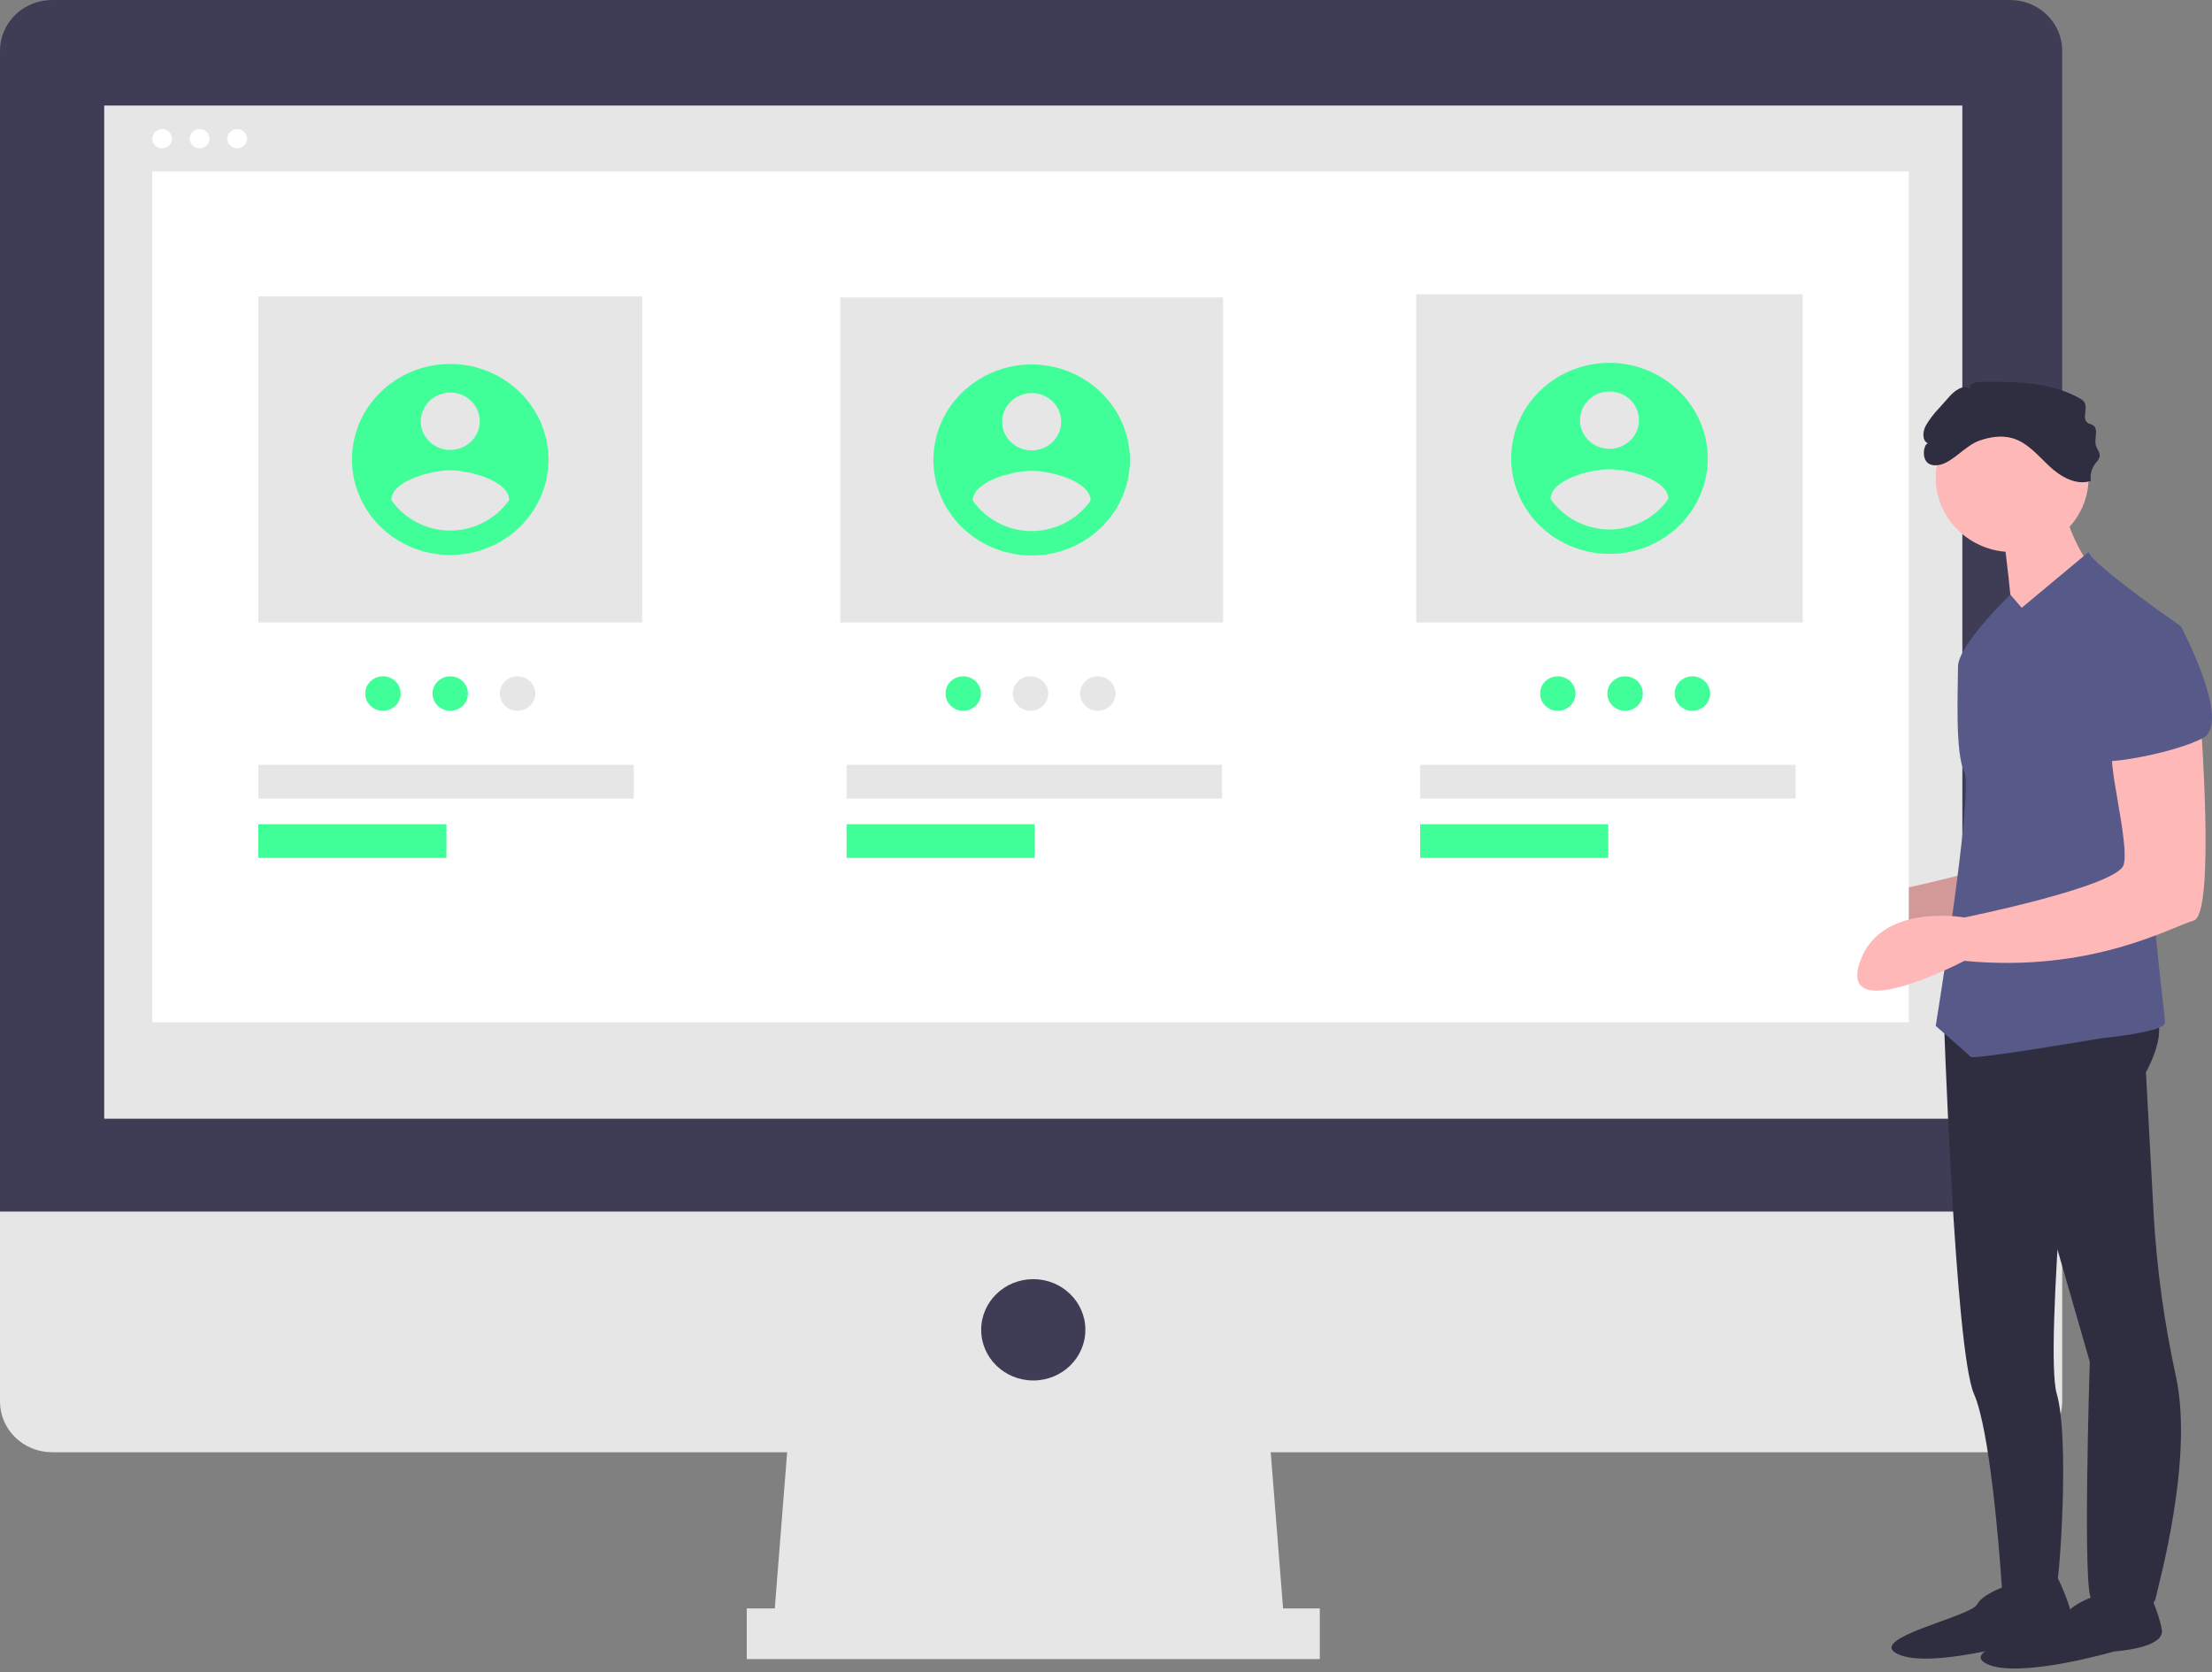 
		<svg  viewBox="0 0 500 378" fill="none" xmlns="http://www.w3.org/2000/svg">
<rect x="0" y="0" width="500" height="378" fill="#808080" stroke="none"/>
<g clip-path="url(#clip0)">
<path d="M290.478 369.357H174.679L178.605 319.728H286.553L290.478 369.357Z" fill="#E6E6E6"/>
<path d="M298.329 363.63H168.792V375.083H298.329V363.63Z" fill="#E6E6E6"/>
<path d="M454.363 0H11.776C8.653 0 5.658 1.207 3.449 3.354C1.241 5.502 0 8.415 0 11.453V273.916H466.139V11.453C466.139 8.415 464.898 5.502 462.69 3.354C460.482 1.207 457.486 0 454.363 0Z" fill="#3F3D56"/>
<path d="M0 273.916V316.864C0 318.368 0.305 319.858 0.896 321.247C1.488 322.637 2.356 323.899 3.449 324.963C4.543 326.026 5.841 326.87 7.27 327.445C8.698 328.021 10.23 328.317 11.776 328.317H454.363C455.909 328.317 457.441 328.021 458.869 327.445C460.298 326.87 461.596 326.026 462.69 324.963C463.783 323.899 464.651 322.637 465.243 321.247C465.835 319.858 466.139 318.368 466.139 316.864V273.916H0Z" fill="#E6E6E6"/>
<path d="M443.568 23.86H23.552V252.919H443.568V23.86Z" fill="#E6E6E6"/>
<path d="M233.56 312.092C240.064 312.092 245.336 306.964 245.336 300.639C245.336 294.314 240.064 289.186 233.56 289.186C227.057 289.186 221.784 294.314 221.784 300.639C221.784 306.964 227.057 312.092 233.56 312.092Z" fill="#3F3D56"/>
<path d="M36.648 33.535C37.883 33.535 38.883 32.562 38.883 31.362C38.883 30.161 37.883 29.188 36.648 29.188C35.414 29.188 34.414 30.161 34.414 31.362C34.414 32.562 35.414 33.535 36.648 33.535Z" fill="white"/>
<path d="M45.131 33.535C46.365 33.535 47.366 32.562 47.366 31.362C47.366 30.161 46.365 29.188 45.131 29.188C43.897 29.188 42.897 30.161 42.897 31.362C42.897 32.562 43.897 33.535 45.131 33.535Z" fill="white"/>
<path d="M53.614 33.535C54.849 33.535 55.849 32.562 55.849 31.362C55.849 30.161 54.849 29.188 53.614 29.188C52.38 29.188 51.379 30.161 51.379 31.362C51.379 32.562 52.38 33.535 53.614 33.535Z" fill="white"/>
<path d="M482.185 154.909C482.185 154.909 485.784 200.419 480.745 201.819C475.705 203.22 457.708 213.722 428.911 210.921C428.911 210.921 400.835 225.624 405.154 211.621C409.474 197.618 428.911 201.119 428.911 201.119C428.911 201.119 463.467 194.118 464.907 189.217C466.347 184.316 460.587 164.011 462.747 163.311C464.907 162.611 482.185 154.909 482.185 154.909Z" fill="#FFB8B8"/>
<path opacity="0.2" d="M479.763 155.498C479.763 155.498 483.362 201.008 478.323 202.408C473.284 203.808 455.286 214.311 426.49 211.51C426.49 211.51 398.413 226.213 402.733 212.21C407.052 198.207 426.49 201.708 426.49 201.708C426.49 201.708 461.045 194.706 462.485 189.805C463.925 184.904 458.165 164.6 460.325 163.9C462.485 163.2 479.763 155.498 479.763 155.498Z" fill="#231F20"/>
<path d="M439.34 228.708C439.34 228.708 441.87 305.303 446.189 315.106C449.787 323.27 451.887 349.895 452.488 358.562C452.608 360.3 452.669 361.315 452.669 361.315C452.669 361.315 464.187 361.315 464.907 358.515C465.627 355.714 467.787 324.908 464.907 315.106C462.027 305.303 469.01 232.831 469.01 232.831L439.34 228.708Z" fill="#2F2E41"/>
<path d="M455.548 357.815C455.548 357.815 448.349 359.915 446.909 362.716C445.469 365.516 421.712 370.417 428.911 373.918C436.111 377.419 457.708 371.117 457.708 371.117C457.708 371.117 469.226 370.417 468.506 366.216C467.787 362.016 465.165 356.839 465.165 356.839L455.548 357.815Z" fill="#2F2E41"/>
<path d="M475.705 360.053C475.705 360.053 468.506 362.153 467.067 364.954C465.627 367.754 441.87 372.655 449.069 376.156C456.268 379.657 477.865 373.356 477.865 373.356C477.865 373.356 489.384 372.655 488.664 368.455C487.944 364.254 485.322 359.077 485.322 359.077L475.705 360.053Z" fill="#2F2E41"/>
<path d="M445.469 232.626L455.548 249.429L472.369 307.852C472.369 307.852 470.666 361.453 472.826 361.453C474.986 361.453 486.504 364.954 487.224 361.453C487.832 358.496 495.895 330.169 491.876 311.314C489.262 299.398 487.58 287.306 486.846 275.142L485.064 242.428C485.064 242.428 492.263 229.825 484.345 227.725C476.426 225.624 445.469 232.626 445.469 232.626Z" fill="#2F2E41"/>
<path d="M454.828 124.803C464.371 124.803 472.106 117.28 472.106 107.999C472.106 98.719 464.371 91.196 454.828 91.196C445.286 91.196 437.551 98.719 437.551 107.999C437.551 117.28 445.286 124.803 454.828 124.803Z" fill="#FFB8B8"/>
<path d="M452.668 119.202C452.668 119.202 455.548 141.606 454.828 143.007C454.108 144.407 472.106 127.603 472.106 127.603C472.106 127.603 465.627 117.801 467.067 112.9L452.668 119.202Z" fill="#FFB8B8"/>
<path d="M492.984 141.606C492.984 141.606 472.826 127.603 472.106 124.803L456.988 137.406L454.419 134.432C454.419 134.432 442.59 145.807 442.59 150.708C442.59 155.609 441.87 170.313 444.03 174.513C446.189 178.714 437.551 231.926 437.551 231.926C437.551 231.926 444.75 238.227 445.47 238.927C446.189 239.627 474.986 234.726 474.986 234.726C474.986 234.726 489.384 233.326 489.384 231.225C489.384 229.125 485.065 197.618 486.504 189.217C487.944 180.815 492.984 141.606 492.984 141.606Z" fill="#575A89"/>
<path d="M447.448 99.605C449.81 98.788 452.415 98.368 454.823 99.046C458.232 100.005 460.592 102.91 463.138 105.313C465.684 107.717 469.254 109.846 472.606 108.716C472.404 107.303 472.785 105.87 473.667 104.729C474.104 104.304 474.428 103.78 474.608 103.205C474.752 102.305 473.973 101.529 473.74 100.647C473.331 99.101 474.452 96.985 473.074 96.119C472.71 95.89 472.249 95.838 471.894 95.597C470.501 94.65 472.048 92.294 471.127 90.904C470.851 90.546 470.493 90.255 470.08 90.055C463.4 86.264 455.23 86.254 447.497 86.349C446.42 86.363 444.921 86.883 445.225 87.887C443.763 86.867 441.85 88.3 440.671 89.622L438.26 92.329C437.127 93.506 436.138 94.807 435.313 96.206C434.577 97.576 434.414 99.682 435.88 100.279C434.79 99.835 433.468 106.113 438.492 105.08C441.412 104.48 444.273 100.704 447.448 99.605Z" fill="#2F2E41"/>
<path d="M431.463 38.747H34.414V231.119H431.463V38.747Z" fill="white"/>
<path d="M145.165 67.018H58.385V140.731H145.165V67.018Z" fill="#E6E6E6"/>
<path d="M276.463 67.239H189.944V140.731H276.463V67.239Z" fill="#E6E6E6"/>
<path d="M407.492 66.518H320.124V140.731H407.492V66.518Z" fill="#E6E6E6"/>
<path d="M143.261 172.907H58.385V180.532H143.261V172.907Z" fill="#E6E6E6"/>
<path d="M100.91 186.332H58.385V193.957H100.91V186.332Z" fill="#41FF98"/>
<path d="M276.234 172.907H191.358V180.532H276.234V172.907Z" fill="#E6E6E6"/>
<path d="M233.883 186.332H191.358V193.957H233.883V186.332Z" fill="#41FF98"/>
<path d="M405.883 172.907H321.007V180.532H405.883V172.907Z" fill="#E6E6E6"/>
<path d="M363.532 186.332H321.007V193.957H363.532V186.332Z" fill="#41FF98"/>
<path d="M217.729 160.691C219.942 160.691 221.736 158.946 221.736 156.794C221.736 154.642 219.942 152.897 217.729 152.897C215.516 152.897 213.722 154.642 213.722 156.794C213.722 158.946 215.516 160.691 217.729 160.691Z" fill="#41FF98"/>
<path d="M232.938 160.691C235.151 160.691 236.945 158.946 236.945 156.794C236.945 154.642 235.151 152.897 232.938 152.897C230.725 152.897 228.931 154.642 228.931 156.794C228.931 158.946 230.725 160.691 232.938 160.691Z" fill="#E6E6E6"/>
<path d="M248.147 160.691C250.36 160.691 252.154 158.946 252.154 156.794C252.154 154.642 250.36 152.897 248.147 152.897C245.935 152.897 244.141 154.642 244.141 156.794C244.141 158.946 245.935 160.691 248.147 160.691Z" fill="#E6E6E6"/>
<path d="M86.566 160.691C88.779 160.691 90.573 158.946 90.573 156.794C90.573 154.642 88.779 152.897 86.566 152.897C84.353 152.897 82.559 154.642 82.559 156.794C82.559 158.946 84.353 160.691 86.566 160.691Z" fill="#41FF98"/>
<path d="M101.775 160.691C103.988 160.691 105.782 158.946 105.782 156.794C105.782 154.642 103.988 152.897 101.775 152.897C99.562 152.897 97.768 154.642 97.768 156.794C97.768 158.946 99.562 160.691 101.775 160.691Z" fill="#41FF98"/>
<path d="M116.984 160.691C119.197 160.691 120.991 158.946 120.991 156.794C120.991 154.642 119.197 152.897 116.984 152.897C114.771 152.897 112.977 154.642 112.977 156.794C112.977 158.946 114.771 160.691 116.984 160.691Z" fill="#E6E6E6"/>
<path d="M352.127 160.691C354.34 160.691 356.134 158.946 356.134 156.794C356.134 154.642 354.34 152.897 352.127 152.897C349.914 152.897 348.12 154.642 348.12 156.794C348.12 158.946 349.914 160.691 352.127 160.691Z" fill="#41FF98"/>
<path d="M367.336 160.691C369.549 160.691 371.343 158.946 371.343 156.794C371.343 154.642 369.549 152.897 367.336 152.897C365.123 152.897 363.329 154.642 363.329 156.794C363.329 158.946 365.123 160.691 367.336 160.691Z" fill="#41FF98"/>
<path d="M382.545 160.691C384.758 160.691 386.552 158.946 386.552 156.794C386.552 154.642 384.758 152.897 382.545 152.897C380.332 152.897 378.538 154.642 378.538 156.794C378.538 158.946 380.332 160.691 382.545 160.691Z" fill="#41FF98"/>
<path d="M363.808 82.021C359.415 82.021 355.12 83.288 351.467 85.662C347.814 88.036 344.967 91.41 343.285 95.358C341.604 99.305 341.164 103.649 342.021 107.84C342.878 112.03 344.994 115.88 348.101 118.901C351.207 121.922 355.165 123.98 359.474 124.814C363.783 125.647 368.25 125.219 372.309 123.584C376.368 121.949 379.837 119.18 382.278 115.627C384.718 112.075 386.021 107.898 386.021 103.625C386.004 97.9 383.658 92.415 379.496 88.367C375.334 84.32 369.694 82.038 363.808 82.021ZM363.808 88.502C365.126 88.502 366.414 88.882 367.51 89.595C368.606 90.307 369.46 91.319 369.965 92.503C370.469 93.688 370.601 94.991 370.344 96.248C370.087 97.505 369.452 98.66 368.52 99.566C367.588 100.473 366.401 101.09 365.108 101.34C363.815 101.59 362.475 101.462 361.258 100.971C360.04 100.481 358.999 99.65 358.267 98.584C357.535 97.518 357.144 96.265 357.144 94.983C357.15 93.266 357.854 91.621 359.102 90.407C360.351 89.193 362.042 88.508 363.808 88.502ZM363.808 119.703C361.175 119.691 358.585 119.055 356.263 117.85C353.94 116.644 351.955 114.906 350.48 112.786C350.587 108.465 359.365 106.086 363.808 106.086C368.251 106.086 377.029 108.465 377.136 112.786C375.659 114.904 373.673 116.642 371.351 117.847C369.029 119.052 366.44 119.689 363.808 119.703Z" fill="#41FF98"/>
<path d="M233.203 82.382C228.81 82.382 224.515 83.649 220.862 86.023C217.209 88.396 214.362 91.77 212.681 95.718C211 99.666 210.56 104.009 211.417 108.2C212.274 112.391 214.39 116.24 217.496 119.261C220.603 122.283 224.561 124.34 228.87 125.174C233.179 126.008 237.645 125.58 241.704 123.945C245.763 122.309 249.232 119.54 251.673 115.988C254.114 112.435 255.417 108.258 255.417 103.985C255.4 98.261 253.054 92.776 248.892 88.728C244.729 84.68 239.089 82.398 233.203 82.382ZM233.203 88.863C234.521 88.863 235.81 89.243 236.906 89.955C238.002 90.667 238.856 91.679 239.36 92.864C239.865 94.048 239.997 95.351 239.739 96.608C239.482 97.865 238.848 99.02 237.916 99.927C236.984 100.833 235.796 101.45 234.503 101.701C233.211 101.951 231.871 101.822 230.653 101.332C229.436 100.841 228.395 100.01 227.662 98.945C226.93 97.879 226.539 96.626 226.539 95.344C226.545 93.627 227.249 91.982 228.498 90.767C229.746 89.553 231.438 88.868 233.203 88.863ZM233.203 120.063C230.571 120.052 227.981 119.416 225.658 118.21C223.336 117.005 221.351 115.267 219.875 113.146C219.982 108.825 228.761 106.447 233.203 106.447C237.646 106.447 246.425 108.825 246.531 113.146C245.054 115.265 243.069 117.002 240.747 118.207C238.425 119.412 235.835 120.05 233.203 120.063Z" fill="#41FF98"/>
<path d="M101.775 82.271C97.382 82.271 93.087 83.538 89.434 85.912C85.781 88.286 82.934 91.66 81.252 95.607C79.571 99.555 79.131 103.898 79.988 108.089C80.846 112.28 82.961 116.129 86.068 119.151C89.174 122.172 93.132 124.23 97.441 125.063C101.75 125.897 106.217 125.469 110.276 123.834C114.335 122.199 117.804 119.43 120.245 115.877C122.685 112.324 123.988 108.147 123.988 103.875C123.971 98.15 121.625 92.665 117.463 88.617C113.301 84.569 107.661 82.288 101.775 82.271ZM101.775 88.752C103.093 88.752 104.381 89.132 105.477 89.844C106.573 90.556 107.427 91.569 107.932 92.753C108.436 93.937 108.568 95.24 108.311 96.498C108.054 97.755 107.419 98.909 106.487 99.816C105.555 100.722 104.368 101.34 103.075 101.59C101.782 101.84 100.442 101.711 99.225 101.221C98.007 100.73 96.966 99.9 96.234 98.834C95.502 97.768 95.111 96.515 95.111 95.233C95.117 93.516 95.821 91.871 97.069 90.657C98.318 89.442 100.009 88.758 101.775 88.752V88.752ZM101.775 119.953C99.142 119.941 96.552 119.305 94.23 118.099C91.907 116.894 89.922 115.156 88.447 113.035C88.554 108.715 97.332 106.336 101.775 106.336C106.218 106.336 114.996 108.715 115.103 113.035C113.626 115.154 111.64 116.891 109.318 118.096C106.996 119.302 104.407 119.939 101.775 119.953Z" fill="#41FF98"/>
<path d="M497.303 161.211C497.303 161.211 500.902 206.72 495.863 208.121C490.824 209.521 472.826 220.023 444.03 217.223C444.03 217.223 415.953 231.926 420.273 217.923C424.592 203.92 444.03 207.42 444.03 207.42C444.03 207.42 478.585 200.419 480.025 195.518C481.465 190.617 475.705 170.313 477.865 169.612C480.025 168.912 497.303 161.211 497.303 161.211Z" fill="#FFB8B8"/>
<path d="M481.465 143.007L492.983 141.606C492.983 141.606 504.502 163.311 498.023 166.812C491.544 170.313 474.986 173.113 474.986 171.713C474.986 170.313 481.465 143.007 481.465 143.007Z" fill="#575A89"/>
</g>
<defs>
<clipPath id="clip0">
<rect width="500" height="377.215" fill="white"/>
</clipPath>
</defs>
</svg>

